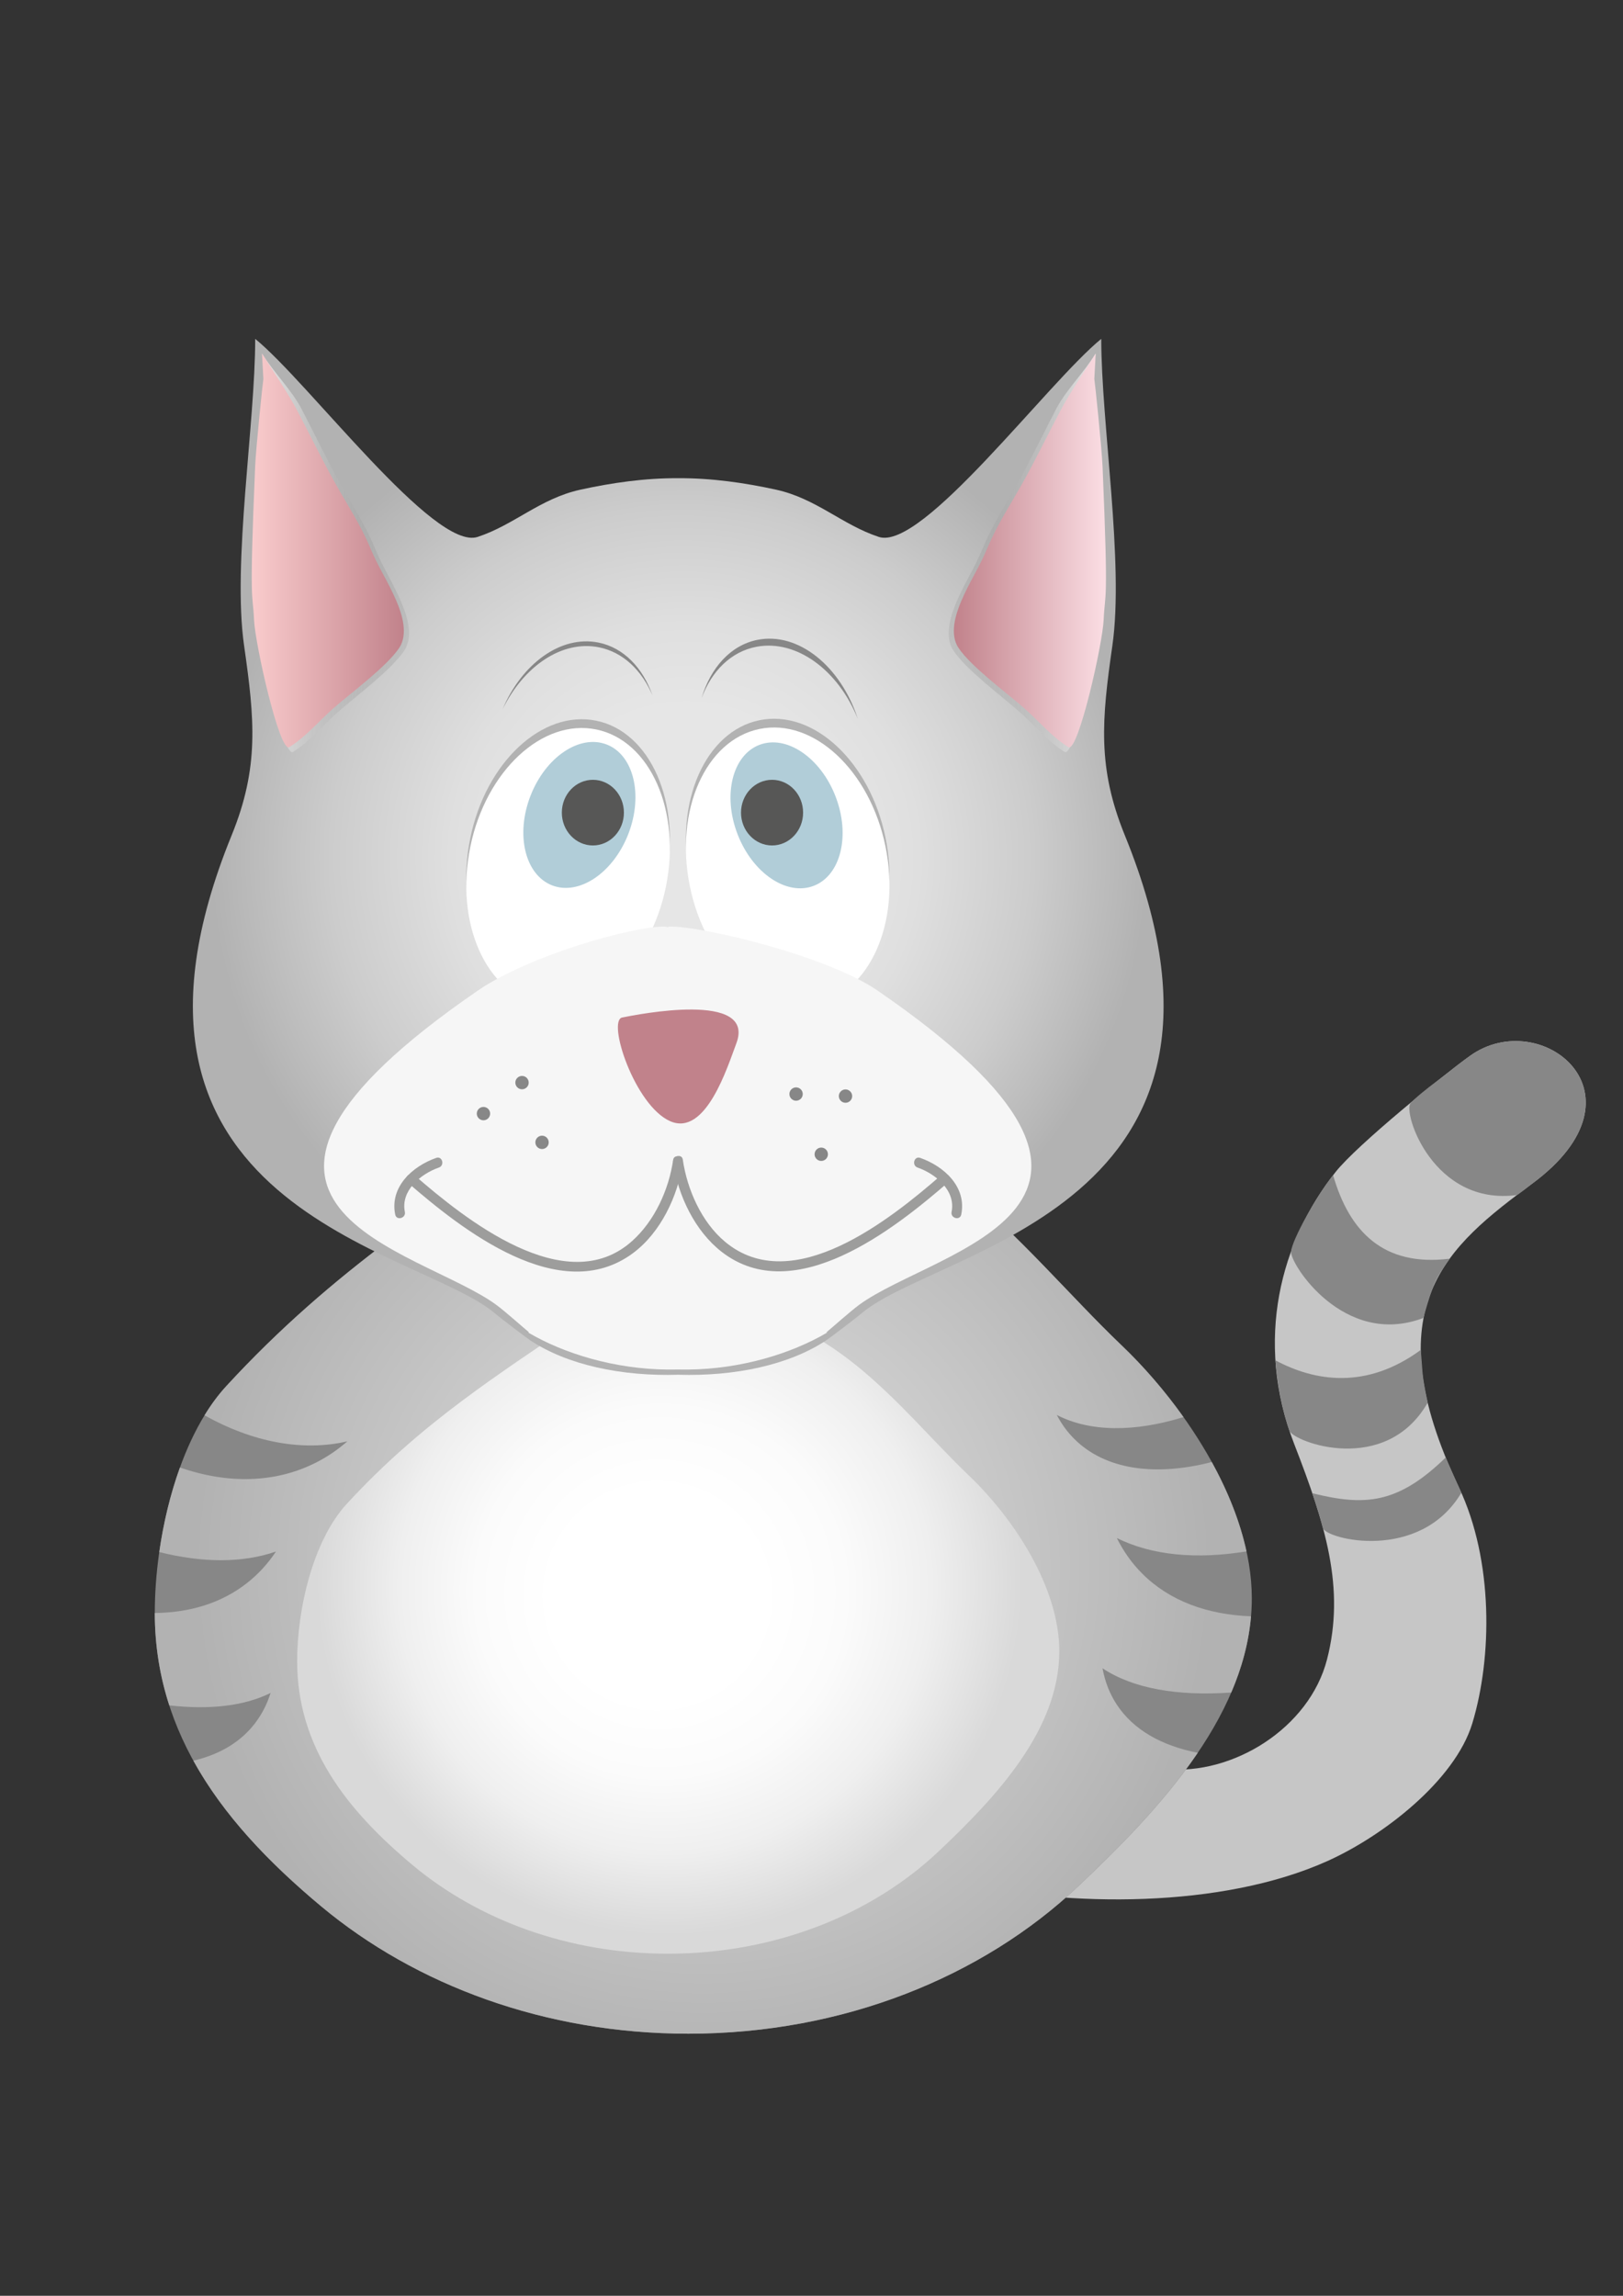 <?xml version="1.0" encoding="utf-8"?>
<!-- Generator: Adobe Illustrator 15.1.0, SVG Export Plug-In . SVG Version: 6.00 Build 0)  -->
<!DOCTYPE svg PUBLIC "-//W3C//DTD SVG 1.1//EN" "http://www.w3.org/Graphics/SVG/1.1/DTD/svg11.dtd">
<svg version="1.1" id="Layer_1" xmlns="http://www.w3.org/2000/svg" xmlns:xlink="http://www.w3.org/1999/xlink" x="0px" y="0px"
	 width="595.28px" height="841.89px" viewBox="0 0 595.28 841.89" enable-background="new 0 0 595.28 841.89" xml:space="preserve">
<rect x="0" y="0" width="595.28" height="841.89" fill="#333333" stroke="none"/>
<g>
	<path fill="#C6C6C6" d="M427.396,648.705c24.764,2.455,52.82-15.008,59.314-40.131c6.756-26.143-0.545-49.492-11.998-78.967
		c-14.849-38.215-4.896-74.6,15.199-99.887c7.979-10.031,39.664-35.673,49.313-42.57c25.876-18.502,67.137,14.051,22.838,46.828
		c-31.056,22.979-58.589,44.947-26.948,111.506c12.694,26.703,12.216,62.322,4.894,86.477c-6.33,20.875-32.631,41.33-53.305,50.576
		c-38.663,17.301-94.39,16.891-135.73,7.777c3.413-30.334,26.268-56.234,50.895-45.826"/>
	<path fill="#878787" d="M519.229,403.635c10.699-8.867,10.346-9.588,19.994-16.484c25.876-18.502,67.137,14.051,22.838,46.828"/>
	<path fill="#878787" d="M488.953,430.947c5.961,20.703,18.462,33.645,42.764,30.625c-5.585,8.098-5.684,8.16-9.695,21.748
		c-29.118,11.021-48.917-19.936-48.498-24.361C473.938,454.541,482.959,438.385,488.953,430.947z"/>
	<path fill="#878787" d="M542.093,386.733c1.146,21.514,7.021,30.953,31.38,33.481c-7.266,6.633-2.676,7.807-16.985,18.004
		c-30.851,4.184-42.04-30.297-39.125-33.652C520.319,401.163,533.113,391.396,542.093,386.733z"/>
	<path fill="#878787" d="M467.795,498.848c14.424,7.717,33.341,10.844,53.327-3.828c0.821,9.801,0.278,8.4,2.521,19.359
		c-15.494,27-49.279,14.422-50.734,10.232C471.238,519.793,468.939,511.801,467.795,498.848z"/>
	<path fill="#878787" d="M481.338,547.586c19.168,4.736,31.229,4.078,48.912-13.104c1.993,4.467-0.182-0.283,5.745,12.922
		c-15.151,25.518-49.673,17.148-50.814,12.867C483.592,554.316,483.247,553.51,481.338,547.586z"/>
	<g>
		<g>
			<path fill="#878787" d="M459.135,586.131c0,41.453-33.423,77.041-63.764,105.68c-35.096,33.125-86.104,53.969-142.873,53.969
				c-52.492,0-100.055-17.818-134.673-46.691c-35.186-29.35-61.051-62.641-61.051-107.703c0-27.293,8.278-63.566,26.173-83.031
				c39.355-42.789,79.504-67.939,124.792-98.789c11.513-7.841,49.054-5.25,63.669-5.25c66.157,0,102.396,53.166,140.018,89.089
				C435.354,516.25,459.135,552.607,459.135,586.131z"/>
			<radialGradient id="SVGID_1_" cx="257.805" cy="574.842" r="186.591" gradientUnits="userSpaceOnUse">
				<stop  offset="0" style="stop-color:#E6E6E6"/>
				<stop  offset="1" style="stop-color:#B2B2B2"/>
			</radialGradient>
			<path fill="url(#SVGID_1_)" d="M409.604,625.08c-2.621-3.99-4.346-8.453-5.226-13.307c11.173,7.441,27.528,10.279,47.208,8.891
				c3.855-8.977,6.43-18.299,7.248-27.951c-16.131-0.621-29.913-5.68-39.875-15.637c-3.815-3.818-6.91-8.195-9.316-13.051
				c12.957,6.418,29.333,7.865,47.541,4.885c-2.413-11.109-6.923-22.219-12.728-32.77c-20.646,5.322-39.021,2.934-50.463-8.508
				c-2.58-2.584-4.703-5.518-6.382-8.754c12.19,6.322,28.634,6.313,46.467,0.785c-6.982-9.818-14.806-18.771-22.652-26.26
				c-37.622-35.924-73.86-89.09-140.018-89.09c-14.616,0-52.156-2.591-63.669,5.251c-45.288,30.849-85.437,56-124.792,98.789
				c-2.892,3.146-5.531,6.736-7.926,10.654c17.347,9.734,35.749,13.412,52.366,9.551c-3.393,2.979-7.138,5.551-11.232,7.656
				c-15.171,7.797-32.781,7.977-50.152,1.93c-3.588,9.922-6.098,20.605-7.585,31.01c15.784,3.963,30.428,4.086,42.803-0.193
				c-3,4.51-6.625,8.461-10.893,11.764c-9.262,7.164-20.714,10.637-33.553,10.787c0.015,12.084,1.901,23.318,5.317,33.863
				c14.728,1.674,27.436,0.273,37.159-4.557c-1.488,4.707-3.761,8.914-6.868,12.543c-5.272,6.16-12.569,10.211-21.458,12.297
				c10.962,19.879,27.508,37.256,46.899,53.43c34.618,28.873,82.181,46.691,134.673,46.691c56.77,0,107.777-20.844,142.873-53.969
				c15.458-14.59,31.706-30.99,43.936-49.043C425.941,640.131,415.665,634.309,409.604,625.08z"/>
			
				<radialGradient id="SVGID_2_" cx="245.497" cy="580.281" r="129.69" fx="239.006" fy="587.481" gradientUnits="userSpaceOnUse">
				<stop  offset="0.297" style="stop-color:#FFFFFF"/>
				<stop  offset="0.523" style="stop-color:#FBFBFB"/>
				<stop  offset="0.753" style="stop-color:#EFEFEF"/>
				<stop  offset="0.985" style="stop-color:#DADADA"/>
				<stop  offset="1" style="stop-color:#D9D9D9"/>
			</radialGradient>
			<path fill="url(#SVGID_2_)" d="M388.529,605.527c0,28.801-23.221,53.525-44.295,73.422
				c-24.382,23.012-59.821,37.494-99.266,37.494c-36.473,0-69.515-12.379-93.565-32.439c-24.443-20.395-42.414-43.518-42.414-74.828
				c0-18.959,5.75-44.162,18.184-57.682c27.34-29.732,55.235-47.205,86.699-68.637c8.001-5.447,34.08-3.646,44.235-3.646
				c45.965,0,71.143,36.936,97.28,61.895C372.011,556.979,388.529,582.232,388.529,605.527z"/>
		</g>
		<g>
			
				<radialGradient id="SVGID_3_" cx="248.759" cy="314.228" r="184.087" fx="253.265" fy="315.305" gradientUnits="userSpaceOnUse">
				<stop  offset="0.303" style="stop-color:#E6E6E6"/>
				<stop  offset="0.467" style="stop-color:#DFDFDF"/>
				<stop  offset="0.7" style="stop-color:#CCCCCC"/>
				<stop  offset="0.933" style="stop-color:#B2B2B2"/>
			</radialGradient>
			<path fill="url(#SVGID_3_)" d="M412.561,306.31c-10.162-24.933-8.445-42.472-4.567-69.559
				c4.36-30.456-4.078-81.404-4.078-112.487c-19.757,16.105-65.636,77.904-81.602,72.627c-13.444-4.442-22.921-14.08-37.646-17.315
				c-11.463-2.517-23.774-4.293-35.908-4.213c-12.136-0.081-24.445,1.696-35.909,4.213c-14.724,3.235-24.203,12.874-37.647,17.315
				c-15.966,5.276-61.843-56.522-81.601-72.627c0,31.083-8.439,82.032-4.078,112.487c3.876,27.087,5.595,44.626-4.567,69.559
				C29.35,442.77,152.898,457.701,181.275,481.414c3.453,2.885,12.374,9.547,12.982,9.953c13.76,9.215,33.797,13.4,54.502,12.762
				c20.705,0.639,40.739-3.547,54.501-12.762c0.608-0.406,9.528-7.068,12.982-9.953C344.619,457.701,468.168,442.77,412.561,306.31z
				"/>
			<g>
				<g>
					<path fill="#878787" d="M277.503,237.167c14.68-2.754,30.003,8.664,37.111,26.42c-6.233-19.277-21.813-31.937-36.796-28.951
						c-9.83,1.958-17.171,10.211-20.484,21.332C260.995,246.097,268.129,238.924,277.503,237.167z"/>
					<path fill="#878787" d="M219.663,237.369c8.832,1.762,15.727,8.416,19.67,17.669c-3.555-10.145-10.609-17.567-19.865-19.41
						c-13.801-2.75-28.107,7.773-35.15,24.514C192.044,244.327,206.09,234.666,219.663,237.369z"/>
				</g>
				<g>
					
						<ellipse transform="matrix(-0.98 0.201 -0.201 -0.98 635.461 564.623)" fill="#B2B2B2" cx="289.118" cy="314.513" rx="36.598" ry="51.433"/>
					
						<ellipse transform="matrix(-0.98 0.201 -0.201 -0.98 636.105 570.977)" fill="#FFFFFF" cx="289.118" cy="317.723" rx="36.598" ry="51.433"/>
					
						<ellipse transform="matrix(0.933 -0.361 0.361 0.933 -88.436 124.105)" opacity="0.53" fill="#6CA1B6" cx="288.303" cy="299.003" rx="19.252" ry="27.687"/>
					<ellipse fill="#575756" cx="283.174" cy="298" rx="11.386" ry="12.039"/>
					
						<ellipse transform="matrix(0.98 0.201 -0.201 0.98 67.342 -35.418)" fill="#B2B2B2" cx="208.4" cy="314.513" rx="36.598" ry="51.433"/>
					
						<ellipse transform="matrix(0.98 0.201 -0.201 0.98 67.986 -35.353)" fill="#FFFFFF" cx="208.4" cy="317.723" rx="36.598" ry="51.433"/>
					
						<ellipse transform="matrix(-0.933 -0.361 0.361 -0.933 302.807 654.516)" opacity="0.53" fill="#6CA1B6" cx="212.475" cy="299.003" rx="19.251" ry="27.688"/>
					<ellipse fill="#575756" cx="217.453" cy="298" rx="11.386" ry="12.039"/>
				</g>
			</g>
			<path fill="#F6F6F6" d="M321.863,363.25c-18.621-12.791-64.009-23.559-76.144-23.487c-0.286-0.002-0.592,0.104-0.907,0.263
				c-0.322-0.158-0.633-0.264-0.918-0.262c-12.135-0.072-50.005,10.695-68.624,23.486c-116.085,79.75-21.6,94.427,6.775,115.265
				c3.144,2.307,10.155,8.563,11.854,9.941c-0.028,0.16-0.041,0.27-0.028,0.277c12.969,7.631,31.511,13.336,50.935,13.494
				c1.25,0.018,2.504,0.006,3.761-0.025c1.255,0.031,2.509,0.043,3.76,0.025c19.423-0.158,37.965-5.863,50.934-13.494
				c0.014-0.008-0.005-0.113-0.038-0.266c1.68-1.365,8.715-7.641,11.863-9.953C343.462,457.678,437.948,443,321.863,363.25z"/>
			<g>
				<linearGradient id="SVGID_4_" gradientUnits="userSpaceOnUse" x1="93.555" y1="202.746" x2="150.021" y2="202.746">
					<stop  offset="0" style="stop-color:#EDEDED"/>
					<stop  offset="1" style="stop-color:#878787;stop-opacity:0.2"/>
				</linearGradient>
				<path fill="url(#SVGID_4_)" d="M96.095,129.659c4.473,7.156,10.915,13.414,14.47,20.23c4.767,9.153,9.082,18.147,14.036,27.071
					c4.631,8.333,9.322,15.417,12.948,24.126c3.311,7.951,6.421,12.165,9.736,19.968c2.115,4.976,4.4,12.431,1,17.538
					c-4.715,7.076-18.077,16.969-24.397,22.581c-5.587,4.964-10.22,10.703-16.41,14.574c-3.542,2.214-12.683-38.48-13.074-47.782
					c-0.459-10.8-1.86-3.334,0.411-57.299c0.295-7.006,2.825-31.628,3.059-32.871"/>
				<linearGradient id="SVGID_5_" gradientUnits="userSpaceOnUse" x1="92.335" y1="201.862" x2="148.117" y2="201.862">
					<stop  offset="0.006" style="stop-color:#F9CBCC"/>
					<stop  offset="1" style="stop-color:#C1828B"/>
				</linearGradient>
				<path fill="url(#SVGID_5_)" d="M96.095,129.659c4.419,7.001,9.532,14.46,13.043,21.132c4.71,8.959,8.971,17.763,13.866,26.498
					c4.574,8.157,9.212,15.092,12.79,23.615c3.275,7.781,6.347,11.906,9.622,19.544c2.087,4.869,4.347,12.167,0.985,17.166
					c-4.655,6.925-17.857,16.611-24.101,22.102c-5.521,4.858-10.098,10.478-16.21,14.265c-3.498,2.167-12.53-37.666-12.92-46.77
					c-0.45-10.569-1.833-3.261,0.409-56.084c0.293-6.857,2.789-30.957,3.023-32.172"/>
			</g>
			<g>
				
					<linearGradient id="SVGID_6_" gradientUnits="userSpaceOnUse" x1="-2483.929" y1="202.746" x2="-2427.463" y2="202.746" gradientTransform="matrix(-1 0 0 1 -2079.511 0)">
					<stop  offset="0" style="stop-color:#EDEDED"/>
					<stop  offset="1" style="stop-color:#878787;stop-opacity:0.2"/>
				</linearGradient>
				<path fill="url(#SVGID_6_)" d="M401.877,129.659c-4.473,7.156-10.916,13.414-14.469,20.23
					c-4.769,9.153-9.082,18.147-14.036,27.071c-4.63,8.333-9.321,15.417-12.946,24.126c-3.313,7.951-6.423,12.165-9.738,19.968
					c-2.114,4.976-4.399,12.431-1,17.538c4.713,7.076,18.077,16.969,24.395,22.581c5.59,4.964,10.223,10.703,16.412,14.574
					c3.54,2.214,12.683-38.48,13.075-47.782c0.458-10.8,1.859-3.334-0.411-57.299c-0.296-7.006-2.826-31.628-3.059-32.871"/>
				
					<linearGradient id="SVGID_7_" gradientUnits="userSpaceOnUse" x1="-2485.149" y1="201.862" x2="-2429.366" y2="201.862" gradientTransform="matrix(-1 0 0 1 -2079.511 0)">
					<stop  offset="0" style="stop-color:#FBDEE4"/>
					<stop  offset="1" style="stop-color:#C1828B"/>
				</linearGradient>
				<path fill="url(#SVGID_7_)" d="M401.877,129.659c-4.419,7.001-9.532,14.46-13.042,21.132
					c-4.71,8.959-8.971,17.763-13.866,26.498c-4.575,8.157-9.211,15.092-12.791,23.615c-3.273,7.781-6.346,11.906-9.62,19.544
					c-2.09,4.869-4.347,12.167-0.986,17.166c4.654,6.925,17.857,16.611,24.102,22.102c5.519,4.858,10.096,10.478,16.21,14.265
					c3.497,2.167,12.529-37.666,12.919-46.77c0.451-10.569,1.835-3.261-0.407-56.084c-0.295-6.857-2.79-30.957-3.024-32.172"/>
			</g>
			<g>
				<path fill="#C1828B" d="M228.219,373.122c5.649-1.117,49.136-9.824,41.855,9.487c-3.264,8.657-11.195,34.264-24.25,28.552
					C232.773,405.452,222.568,374.243,228.219,373.122z"/>
				<g>
					<path fill="#878787" d="M193.914,397.005c0,1.354-1.099,2.448-2.448,2.448c-1.354,0-2.45-1.095-2.45-2.448
						c0-1.353,1.095-2.448,2.45-2.448C192.815,394.557,193.914,395.653,193.914,397.005z"/>
					<path fill="#878787" d="M201.254,418.918c0,1.352-1.097,2.445-2.446,2.445c-1.354,0-2.449-1.094-2.449-2.445
						c0-1.354,1.095-2.449,2.449-2.449C200.158,416.469,201.254,417.565,201.254,418.918z"/>
					<circle fill="#878787" cx="177.324" cy="408.372" r="2.448"/>
				</g>
				<g>
					<path fill="#878787" d="M311.954,403.561c-0.891,1.018-2.436,1.121-3.454,0.23c-1.016-0.889-1.12-2.436-0.23-3.451
						c0.889-1.021,2.435-1.123,3.451-0.231C312.741,400.997,312.844,402.543,311.954,403.561z"/>
					<path fill="#878787" d="M303.06,424.891c-0.89,1.018-2.437,1.117-3.451,0.23c-1.019-0.889-1.125-2.436-0.232-3.455
						c0.89-1.017,2.435-1.119,3.452-0.232C303.846,422.324,303.951,423.871,303.06,424.891z"/>
					<path fill="#878787" d="M293.826,402.813c-0.886,1.018-2.435,1.12-3.453,0.231c-1.018-0.89-1.123-2.438-0.231-3.454
						c0.89-1.018,2.436-1.121,3.455-0.229C294.611,400.25,294.716,401.795,293.826,402.813z"/>
				</g>
				<g>
					<g>
						<g>
							<path fill="#9D9D9C" d="M246.895,426.213c1.773,12.188,7.986,25.227,17.797,32.846c26.683,20.719,63.472-8.475,83.124-25.537
								c1.791-1.555-0.817-4.141-2.596-2.596c-18.357,15.939-54.463,45.186-79.31,24.428c-8.595-7.182-13.879-19.143-15.476-30.115
								C250.095,422.902,246.558,423.898,246.895,426.213L246.895,426.213z"/>
						</g>
					</g>
					<g>
						<g>
							<path fill="#9D9D9C" d="M246.895,425.355c-1.588,10.916-6.778,22.336-15.033,29.73
								c-24.368,21.836-61.652-8.324-79.754-24.043c-1.778-1.545-4.386,1.041-2.596,2.596
								c19.675,17.084,55.917,45.885,82.754,25.824c10.057-7.518,16.38-20.842,18.169-33.131
								C250.771,424.018,247.234,423.02,246.895,425.355L246.895,425.355z"/>
						</g>
					</g>
					<g>
						<g>
							<path fill="#9D9D9C" d="M160.002,424.609c-8.714,3.053-17.12,10.635-15.048,20.787c0.473,2.318,4.012,1.334,3.54-0.977
								c-1.576-7.723,5.654-13.879,12.483-16.27C163.197,427.373,162.243,423.826,160.002,424.609L160.002,424.609z"/>
						</g>
					</g>
					<g>
						<g>
							<path fill="#9D9D9C" d="M336.535,428.15c6.83,2.391,14.064,8.545,12.487,16.27c-0.473,2.311,3.066,3.295,3.539,0.977
								c2.073-10.154-6.336-17.736-15.05-20.787C335.271,423.826,334.316,427.373,336.535,428.15L336.535,428.15z"/>
						</g>
					</g>
				</g>
			</g>
		</g>
	</g>
</g>
</svg>
